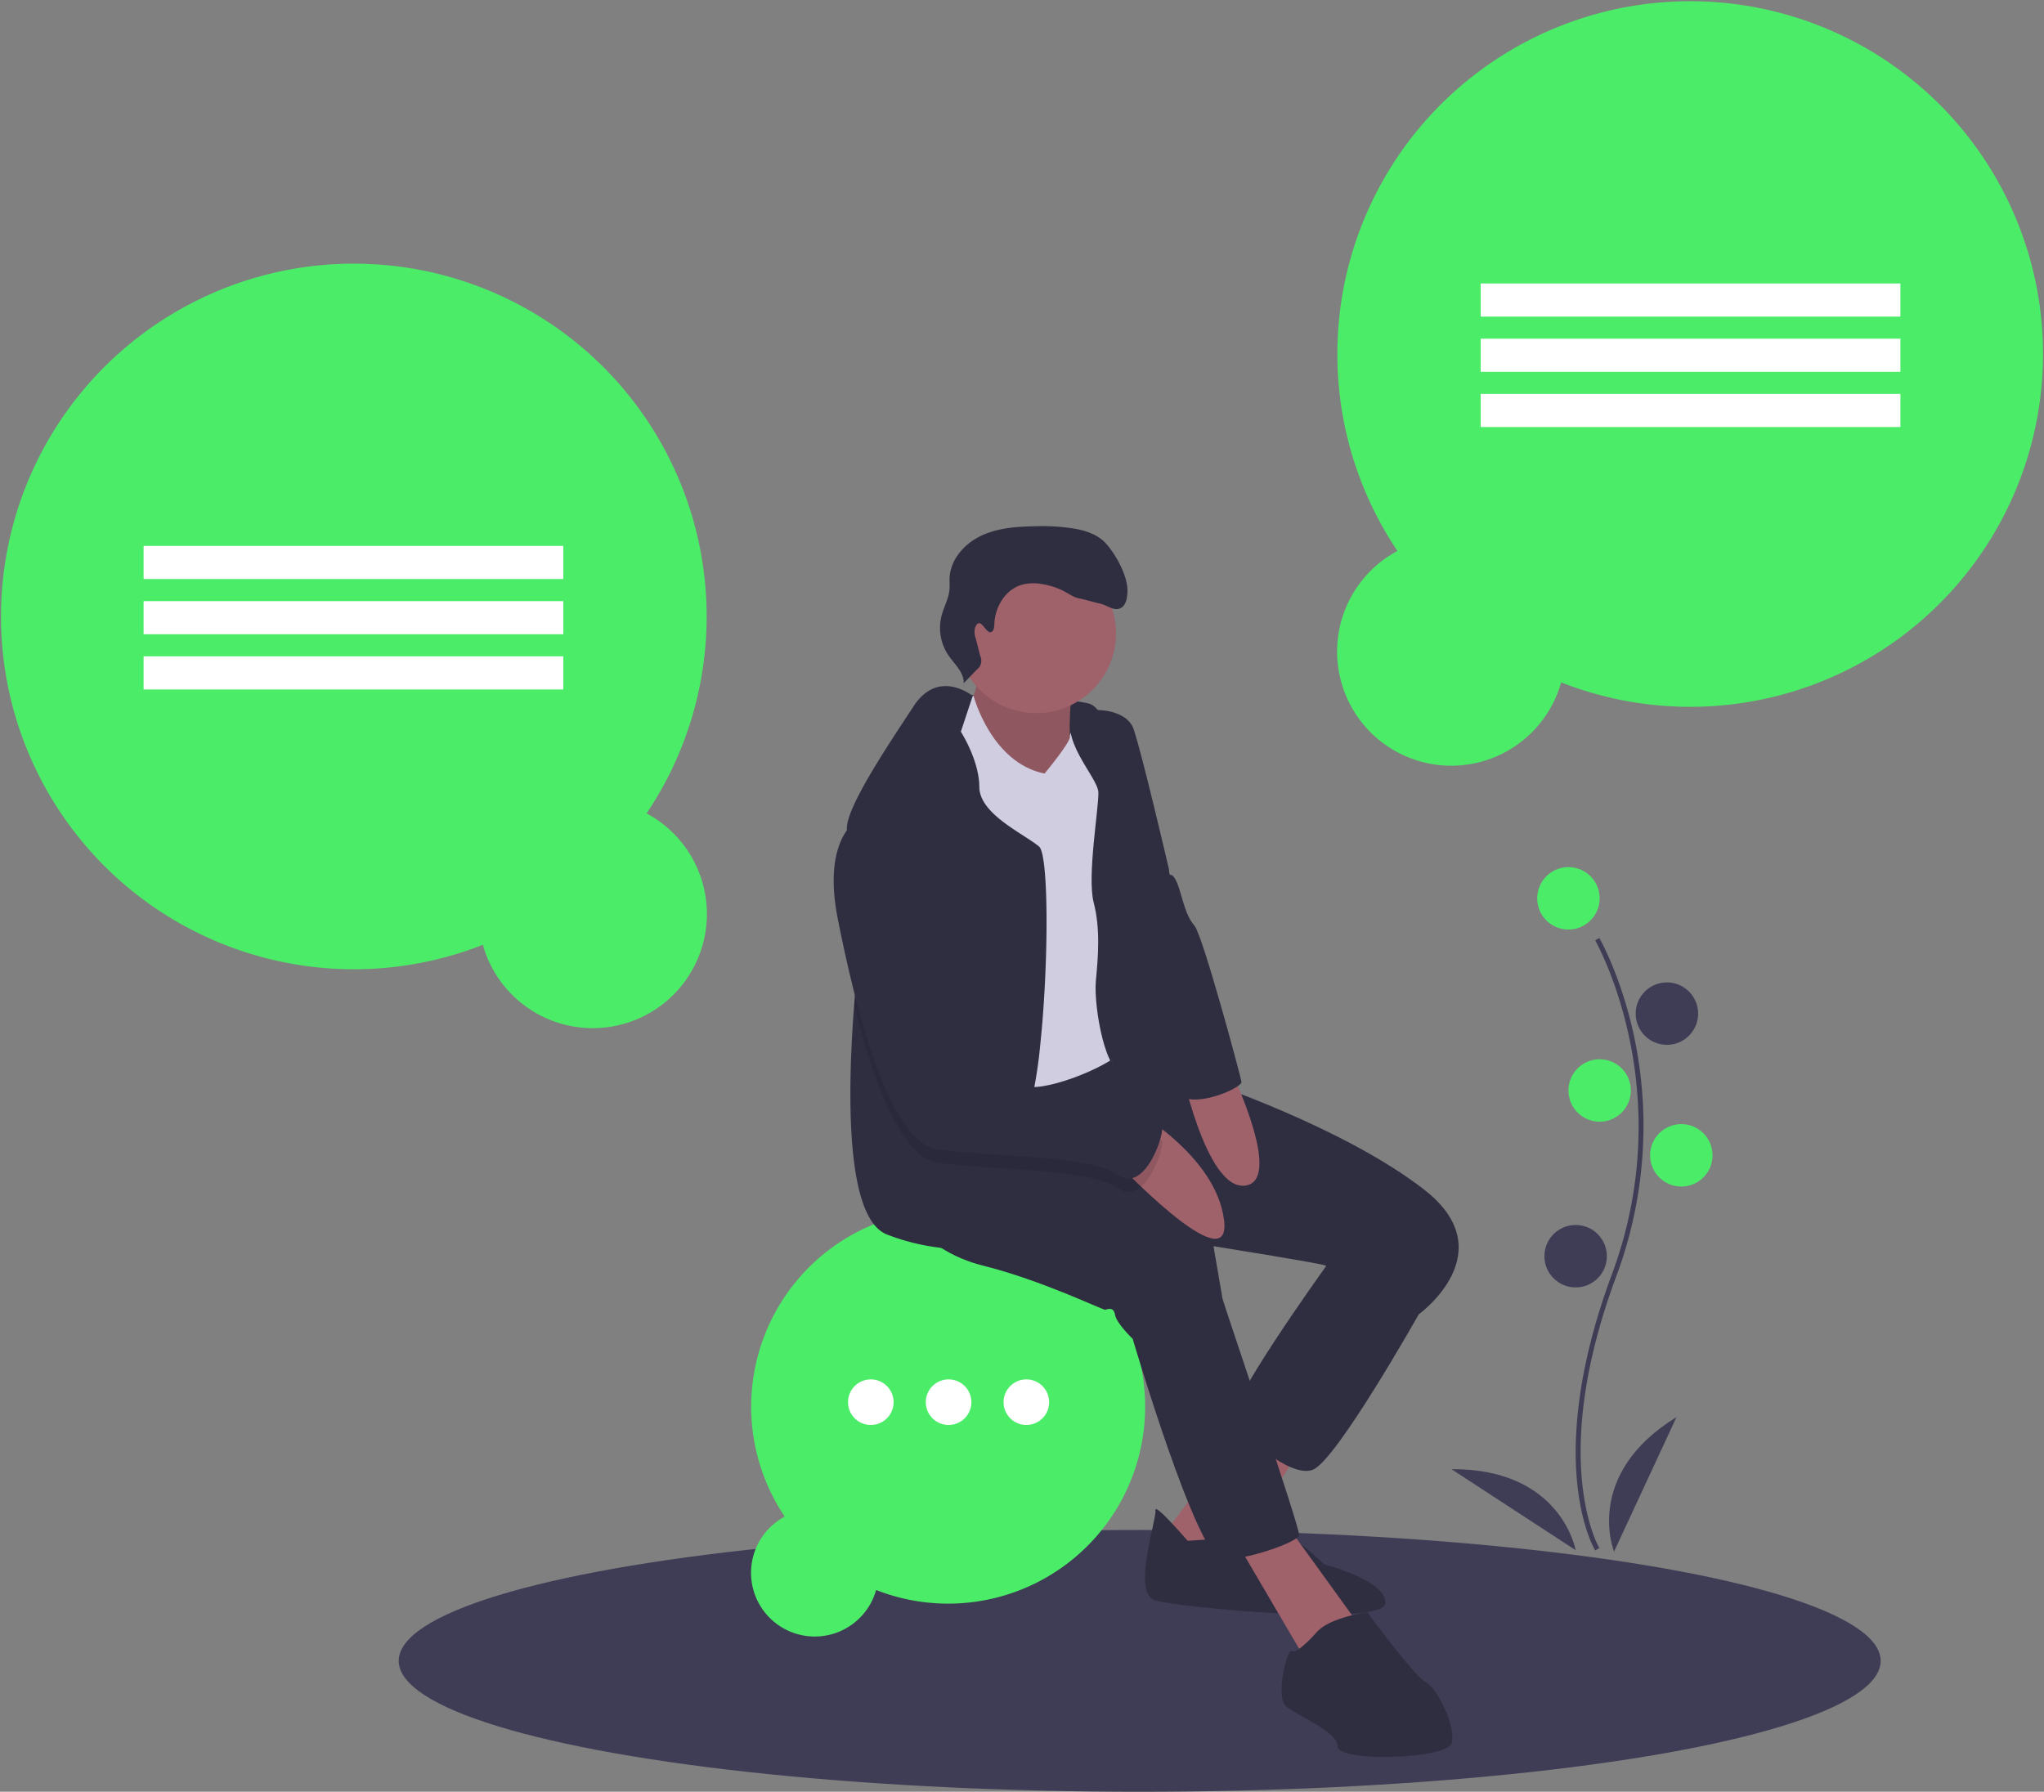 <svg xmlns="http://www.w3.org/2000/svg" data-name="Layer 1" width="851" height="746.054" viewBox="0 0 851 746.054" xmlns:xlink="http://www.w3.org/1999/xlink"><rect x="0" y="0" width="851" height="746.054" fill="#808080" stroke="none"/><title>ideas</title><ellipse cx="474.5" cy="691.554" rx="308.5" ry="54.5" fill="#3f3d56"/><path d="M443.693,415.653A146.9,146.9,0,1,0,375.535,470.378a47.518,47.518,0,1,0,68.159-54.725Z" transform="translate(-174.5 -76.973)" fill="#4bec68"/><rect x="59.782" y="227.304" width="174.746" height="13.796" fill="#fff"/><rect x="59.782" y="250.297" width="174.746" height="13.796" fill="#fff"/><rect x="59.782" y="273.29" width="174.746" height="13.796" fill="#fff"/><path d="M756.307,306.379a146.9,146.9,0,1,1,68.159,54.725,47.518,47.518,0,1,1-68.159-54.725Z" transform="translate(-174.5 -76.973)" fill="#4bec68"/><rect x="790.973" y="195.003" width="174.746" height="13.796" transform="translate(1582.191 326.829) rotate(-180)" fill="#fff"/><rect x="790.973" y="217.996" width="174.746" height="13.796" transform="translate(1582.191 372.815) rotate(-180)" fill="#fff"/><rect x="790.973" y="240.989" width="174.746" height="13.796" transform="translate(1582.191 418.8) rotate(-180)" fill="#fff"/><path d="M501.213,708.464a82.013,82.013,0,1,1,38.052,30.553,26.529,26.529,0,1,1-38.052-30.553Z" transform="translate(-174.5 -76.973)" fill="#4bec68"/><circle cx="362.551" cy="583.84" r="9.491" fill="#fff"/><circle cx="394.932" cy="583.84" r="9.491" fill="#fff"/><circle cx="427.312" cy="583.84" r="9.491" fill="#fff"/><path d="M578.936,366.381s42.346,1.151,49.34,3.696,10.121,20.74,10.121,20.74l-32.879,10.334-24.592-1.393-18.508,1.308L572.753,374Z" transform="translate(-174.5 -76.973)" fill="#2f2e41"/><path d="M580.763,352.486s2.786,10.761-3.397,18.38S603.947,405.635,603.947,405.635l17.285-2.971s-3.81-33.064,1.308-41.437S580.763,352.486,580.763,352.486Z" transform="translate(-174.5 -76.973)" fill="#9f616a"/><path d="M580.763,352.486s2.786,10.761-3.397,18.38S603.947,405.635,603.947,405.635l17.285-2.971s-3.81-33.064,1.308-41.437S580.763,352.486,580.763,352.486Z" transform="translate(-174.5 -76.973)" opacity="0.1"/><polygon points="521.22 590.132 483.081 640.709 509.109 655.905 544.931 597.296 521.22 590.132" fill="#9f616a"/><path d="M668.968,718.535s-14.044-16.319-13.419-12.68-9.993,34.5-.114,37.485,94.601,10.903,95.766,1.336S725.927,728.414,725.927,728.414s-15.708-15.096-19.19-13.561S668.968,718.535,668.968,718.535Z" transform="translate(-174.5 -76.973)" fill="#2f2e41"/><polygon points="512.663 638.435 543.126 690.333 566.125 677.014 535.407 634.525 512.663 638.435" fill="#9f616a"/><path d="M735.252,591.936l-9.041,12.793s-43.1,59.859-38.522,64.692,23.64,23.099,33.334,19.56S765.16,624.261,765.16,624.261l-8.984-35.921Z" transform="translate(-174.5 -76.973)" fill="#2f2e41"/><path d="M549.59,579.826s9.652,18.01,34.116,24.108,50.023,18.565,50.932,18.408,3.483-1.535,4.108,2.104,7.335,9.979,7.335,9.979,27.023,91.829,37.343,91.928,31.529-7.292,31.969-10.178-31.6-96.662-31.913-98.481L679.728,595.86s42.375,6.766,46.327,7.96S765.16,624.261,765.16,624.261s35.836-25.829,2.317-51.913-91.132-45.218-91.132-45.218l-20.669-5.814-18.013-1.075-2.652-10.171-42.662,2.461-44.521,18.892Z" transform="translate(-174.5 -76.973)" fill="#2f2e41"/><circle cx="431.395" cy="263.7" r="33.232" fill="#9f616a"/><path d="M575.83,367.383l3.997-.687s7.219,27.795,29.551,32.386c0,0,11.019-13.2,10.549-15.428s8.727-14.111,13.617-7.458-1.194,123.841,2.914,125.945,12.921,4.336,5.828,12.111-35.267,18.238-41.508,14.627-18.991-34.201-24.507-44.493-14.343-45.303-14.343-45.303-11.273-38.338-4.336-47.023S575.83,367.383,575.83,367.383Z" transform="translate(-174.5 -76.973)" fill="#d0cde1"/><path d="M607.635,511.654a189.572,189.572,0,0,1-3.807,24.268c-1.63,6.508-3.527,10.437-5.693,10.27-5.526-.413-8.037,7.691-9.332,17.035-1.384,9.913-1.384,21.221-2.143,25.217-1.005,5.28-7.434,9.31-20.283,8.127a90.659,90.659,0,0,1-22.348-5.481c-17.347-6.307-16.834-57.455-13.931-95.409,1.775-23.263,4.443-41.582,4.443-41.582s-5.269-15.717-6.954-26.49a35.211,35.211,0,0,1-.502-5.95c.257-9.41,17.436-34.839,27.818-50.679,10.393-15.84,24.57-4.22,24.57-4.22l-4.934,14.891s7.647,11.799,7.702,23.029,18.307,19.334,24.86,24.77C611.218,432.866,611.117,478.466,607.635,511.654Z" transform="translate(-174.5 -76.973)" fill="#2f2e41"/><path d="M622.064,372.081s1.198,1.416,6.681.725c6.576-.828,15.618,1.447,17.719,7.726,3.852,11.514,14.713,58.352,14.713,58.352s4.521,53.548,6.553,65.375,1.024,22.303,3.028,28.515-19.787-11.585-27.819-9.268-13.192-27.705-12.182-38.181,1.862-21.863-.924-32.623,2.153-39.24,1.969-45.765S614.092,383.967,622.064,372.081Z" transform="translate(-174.5 -76.973)" fill="#2f2e41"/><path d="M645.578,538.507s35.186,19.196,38.553,46.518S637.069,558.57,637.069,558.57Z" transform="translate(-174.5 -76.973)" fill="#9f616a"/><path d="M665.664,519.132s10.782,54.345,27.577,51.458-9.382-54.585-9.382-54.585Z" transform="translate(-174.5 -76.973)" fill="#9f616a"/><path d="M723.184,756.048s-8.6,9.908-10.732,8.401-7.036,19.005-2.615,22.929,21.45,10.363,21.635,16.887,45.857,5.231,47.492-1.606-5.729-22.431-10.903-25.288-24.306-29.155-24.306-29.155S728.77,750.405,723.184,756.048Z" transform="translate(-174.5 -76.973)" fill="#2f2e41"/><path d="M639.973,571.743c-8.16-5.76-30.943-7.189-51.171-8.517-8.874-.569-17.258-1.127-23.699-2.032-6.207-.86-11.788-6.53-16.744-14.981-7.513-12.804-13.585-32.004-18.262-50.534,1.775-23.263,4.443-41.582,4.443-41.582s-5.269-15.717-6.954-26.49a14.176,14.176,0,0,1,4.487-4.041c21.455-9.209,41.939,81.422,44.54,95.644.045.234.078.458.112.647,1.261,7.323,14.891,13.585,27.103,16.063,7.524,1.529,14.523,1.63,17.749-.357,8.473-5.202,34.527,15.617,36.503,16.209C660.055,552.376,651.694,580.037,639.973,571.743Z" transform="translate(-174.5 -76.973)" opacity="0.1"/><path d="M532.077,417.988s-15.594,7.363-8.742,41.778,20.655,92.923,41.764,95.851,63.143,2.26,74.87,10.547,20.086-19.375,18.11-19.972-28.032-21.408-36.504-16.205-42.815-3.881-44.848-15.707S553.882,408.621,532.077,417.988Z" transform="translate(-174.5 -76.973)" fill="#2f2e41"/><path d="M644.446,401.484l17.138,39.767s1.725-.861,3.73,5.351,2.943,11.67,6.454,15.75,19.134,62.276,19.603,65.005-21.577,12.138-26.503,4.555S644.446,401.484,644.446,401.484Z" transform="translate(-174.5 -76.973)" fill="#2f2e41"/><path d="M586.988,340.21c1.274-.34,1.461-2.031,1.503-3.348.229-7.055,4.477-14.295,11.231-16.349a18.881,18.881,0,0,1,7.959-.438,30.145,30.145,0,0,1,10.778,3.596c1.759.989,3.484,2.18,5.48,2.482,1.318.2,7.023,1.858,8.335,2.092,2.885.513,5.566,3.094,8.334,2.134,2.648-.919,3.235-4.348,3.299-7.15.146-6.385-4.701-15.221-8.97-19.971-3.24-3.604-8.118-5.268-12.886-6.133a85.79,85.79,0,0,0-16.853-1.025c-7.631.136-15.474.725-22.355,4.027s-12.661,9.873-12.991,17.499c-.069,1.588.095,3.183-.038,4.768-.326,3.865-2.378,7.356-3.341,11.113a20.335,20.335,0,0,0,2.84,16.25c2.554,3.758,6.568,7.157,6.42,11.699l5.537-5.737a4.547,4.547,0,0,0,1.352-5.556l-1.96-7.645a6.898,6.898,0,0,1-.17-4.255C582.593,333.07,584.865,340.777,586.988,340.21Z" transform="translate(-174.5 -76.973)" fill="#2f2e41"/><path d="M838.646,722.549c-.229-.375-5.641-9.41-7.517-28.172-1.721-17.213-.614-46.227,14.433-86.698,28.506-76.671-6.569-138.533-6.928-139.149l1.73-1.004c.091.156,9.142,15.929,14.488,41.044a179.061,179.061,0,0,1-7.416,99.807c-28.457,76.54-7.301,112.773-7.084,113.131Z" transform="translate(-174.5 -76.973)" fill="#3f3d56"/><circle cx="653" cy="374.054" r="13" fill="#4bec68"/><circle cx="694" cy="422.054" r="13" fill="#3f3d56"/><circle cx="666" cy="454.054" r="13" fill="#4bec68"/><circle cx="700" cy="481.054" r="13" fill="#4bec68"/><circle cx="656" cy="523.054" r="13" fill="#3f3d56"/><path d="M846.5,723.027s-13-32,26-56Z" transform="translate(-174.5 -76.973)" fill="#3f3d56"/><path d="M830.512,722.447s-5.916-34.029-51.709-33.738Z" transform="translate(-174.5 -76.973)" fill="#3f3d56"/></svg>